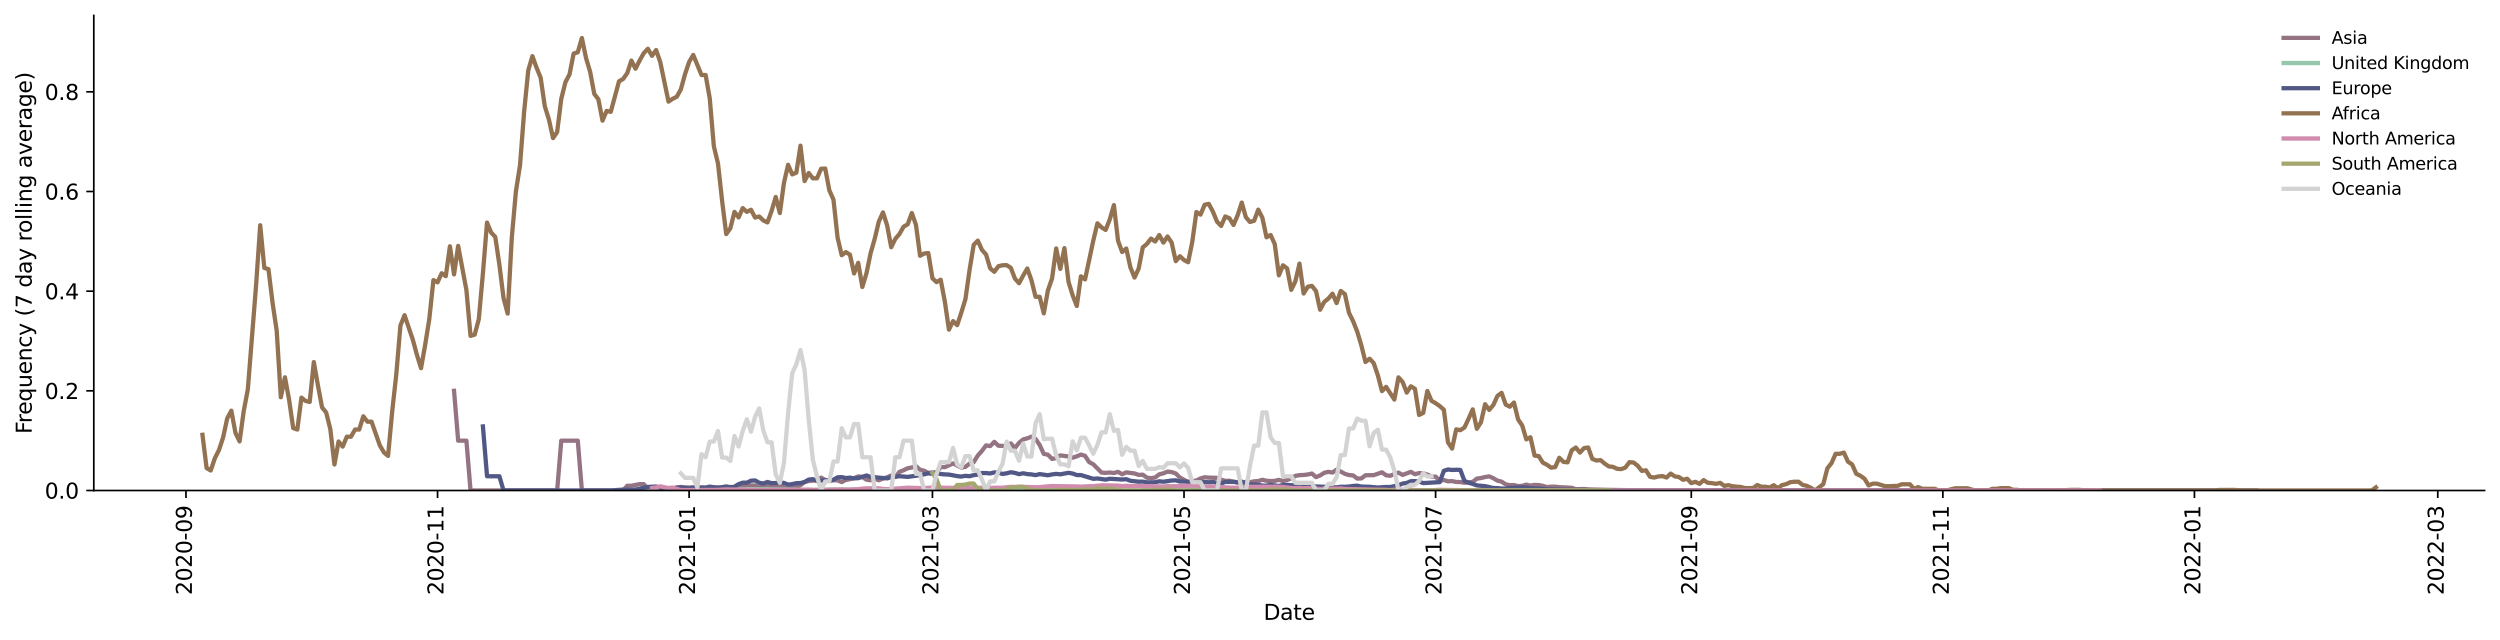 <?xml version="1.0" encoding="utf-8" standalone="no"?>
<!DOCTYPE svg PUBLIC "-//W3C//DTD SVG 1.1//EN"
  "http://www.w3.org/Graphics/SVG/1.1/DTD/svg11.dtd">
<svg xmlns:xlink="http://www.w3.org/1999/xlink" width="1166.981pt" height="298.621pt" viewBox="0 0 1166.981 298.621" xmlns="http://www.w3.org/2000/svg" version="1.1">
 <defs>
  <style type="text/css">*{stroke-linejoin: round; stroke-linecap: butt}</style>
 </defs>
 <g id="figure_1">
  <g id="patch_1">
   <path d="M 0 298.621 
L 1166.981 298.621 
L 1166.981 0 
L 0 0 
z
" style="fill: #ffffff"/>
  </g>
  <g id="axes_1">
   <g id="patch_2">
    <path d="M 43.781 228.96 
L 1159.781 228.96 
L 1159.781 7.2 
L 43.781 7.2 
z
" style="fill: #ffffff"/>
   </g>
   <g id="matplotlib.axis_1">
    <g id="xtick_1">
     <g id="line2d_1">
      <defs>
       <path id="mf95106d686" d="M 0 0 
L 0 3.5 
" style="stroke: #000000; stroke-width: 0.8"/>
      </defs>
      <g>
       <use xlink:href="#mf95106d686" x="86.808" y="228.96" style="stroke: #000000; stroke-width: 0.8"/>
      </g>
     </g>
     <g id="text_1">
      <!-- 2020-09 -->
      <g transform="translate(89.567 277.743)rotate(-90)scale(0.1 -0.1)">
       <defs>
        <path id="DejaVuSans-32" d="M 1228 531 
L 3431 531 
L 3431 0 
L 469 0 
L 469 531 
Q 828 903 1448 1529 
Q 2069 2156 2228 2338 
Q 2531 2678 2651 2914 
Q 2772 3150 2772 3378 
Q 2772 3750 2511 3984 
Q 2250 4219 1831 4219 
Q 1534 4219 1204 4116 
Q 875 4013 500 3803 
L 500 4441 
Q 881 4594 1212 4672 
Q 1544 4750 1819 4750 
Q 2544 4750 2975 4387 
Q 3406 4025 3406 3419 
Q 3406 3131 3298 2873 
Q 3191 2616 2906 2266 
Q 2828 2175 2409 1742 
Q 1991 1309 1228 531 
z
" transform="scale(0.016)"/>
        <path id="DejaVuSans-30" d="M 2034 4250 
Q 1547 4250 1301 3770 
Q 1056 3291 1056 2328 
Q 1056 1369 1301 889 
Q 1547 409 2034 409 
Q 2525 409 2770 889 
Q 3016 1369 3016 2328 
Q 3016 3291 2770 3770 
Q 2525 4250 2034 4250 
z
M 2034 4750 
Q 2819 4750 3233 4129 
Q 3647 3509 3647 2328 
Q 3647 1150 3233 529 
Q 2819 -91 2034 -91 
Q 1250 -91 836 529 
Q 422 1150 422 2328 
Q 422 3509 836 4129 
Q 1250 4750 2034 4750 
z
" transform="scale(0.016)"/>
        <path id="DejaVuSans-2d" d="M 313 2009 
L 1997 2009 
L 1997 1497 
L 313 1497 
L 313 2009 
z
" transform="scale(0.016)"/>
        <path id="DejaVuSans-39" d="M 703 97 
L 703 672 
Q 941 559 1184 500 
Q 1428 441 1663 441 
Q 2288 441 2617 861 
Q 2947 1281 2994 2138 
Q 2813 1869 2534 1725 
Q 2256 1581 1919 1581 
Q 1219 1581 811 2004 
Q 403 2428 403 3163 
Q 403 3881 828 4315 
Q 1253 4750 1959 4750 
Q 2769 4750 3195 4129 
Q 3622 3509 3622 2328 
Q 3622 1225 3098 567 
Q 2575 -91 1691 -91 
Q 1453 -91 1209 -44 
Q 966 3 703 97 
z
M 1959 2075 
Q 2384 2075 2632 2365 
Q 2881 2656 2881 3163 
Q 2881 3666 2632 3958 
Q 2384 4250 1959 4250 
Q 1534 4250 1286 3958 
Q 1038 3666 1038 3163 
Q 1038 2656 1286 2365 
Q 1534 2075 1959 2075 
z
" transform="scale(0.016)"/>
       </defs>
       <use xlink:href="#DejaVuSans-32"/>
       <use xlink:href="#DejaVuSans-30" x="63.623"/>
       <use xlink:href="#DejaVuSans-32" x="127.246"/>
       <use xlink:href="#DejaVuSans-30" x="190.869"/>
       <use xlink:href="#DejaVuSans-2d" x="254.492"/>
       <use xlink:href="#DejaVuSans-30" x="290.576"/>
       <use xlink:href="#DejaVuSans-39" x="354.199"/>
      </g>
     </g>
    </g>
    <g id="xtick_2">
     <g id="line2d_2">
      <g>
       <use xlink:href="#mf95106d686" x="204.241" y="228.96" style="stroke: #000000; stroke-width: 0.8"/>
      </g>
     </g>
     <g id="text_2">
      <!-- 2020-11 -->
      <g transform="translate(207.001 277.743)rotate(-90)scale(0.1 -0.1)">
       <defs>
        <path id="DejaVuSans-31" d="M 794 531 
L 1825 531 
L 1825 4091 
L 703 3866 
L 703 4441 
L 1819 4666 
L 2450 4666 
L 2450 531 
L 3481 531 
L 3481 0 
L 794 0 
L 794 531 
z
" transform="scale(0.016)"/>
       </defs>
       <use xlink:href="#DejaVuSans-32"/>
       <use xlink:href="#DejaVuSans-30" x="63.623"/>
       <use xlink:href="#DejaVuSans-32" x="127.246"/>
       <use xlink:href="#DejaVuSans-30" x="190.869"/>
       <use xlink:href="#DejaVuSans-2d" x="254.492"/>
       <use xlink:href="#DejaVuSans-31" x="290.576"/>
       <use xlink:href="#DejaVuSans-31" x="354.199"/>
      </g>
     </g>
    </g>
    <g id="xtick_3">
     <g id="line2d_3">
      <g>
       <use xlink:href="#mf95106d686" x="321.674" y="228.96" style="stroke: #000000; stroke-width: 0.8"/>
      </g>
     </g>
     <g id="text_3">
      <!-- 2021-01 -->
      <g transform="translate(324.434 277.743)rotate(-90)scale(0.1 -0.1)">
       <use xlink:href="#DejaVuSans-32"/>
       <use xlink:href="#DejaVuSans-30" x="63.623"/>
       <use xlink:href="#DejaVuSans-32" x="127.246"/>
       <use xlink:href="#DejaVuSans-31" x="190.869"/>
       <use xlink:href="#DejaVuSans-2d" x="254.492"/>
       <use xlink:href="#DejaVuSans-30" x="290.576"/>
       <use xlink:href="#DejaVuSans-31" x="354.199"/>
      </g>
     </g>
    </g>
    <g id="xtick_4">
     <g id="line2d_4">
      <g>
       <use xlink:href="#mf95106d686" x="435.257" y="228.96" style="stroke: #000000; stroke-width: 0.8"/>
      </g>
     </g>
     <g id="text_4">
      <!-- 2021-03 -->
      <g transform="translate(438.017 277.743)rotate(-90)scale(0.1 -0.1)">
       <defs>
        <path id="DejaVuSans-33" d="M 2597 2516 
Q 3050 2419 3304 2112 
Q 3559 1806 3559 1356 
Q 3559 666 3084 287 
Q 2609 -91 1734 -91 
Q 1441 -91 1130 -33 
Q 819 25 488 141 
L 488 750 
Q 750 597 1062 519 
Q 1375 441 1716 441 
Q 2309 441 2620 675 
Q 2931 909 2931 1356 
Q 2931 1769 2642 2001 
Q 2353 2234 1838 2234 
L 1294 2234 
L 1294 2753 
L 1863 2753 
Q 2328 2753 2575 2939 
Q 2822 3125 2822 3475 
Q 2822 3834 2567 4026 
Q 2313 4219 1838 4219 
Q 1578 4219 1281 4162 
Q 984 4106 628 3988 
L 628 4550 
Q 988 4650 1302 4700 
Q 1616 4750 1894 4750 
Q 2613 4750 3031 4423 
Q 3450 4097 3450 3541 
Q 3450 3153 3228 2886 
Q 3006 2619 2597 2516 
z
" transform="scale(0.016)"/>
       </defs>
       <use xlink:href="#DejaVuSans-32"/>
       <use xlink:href="#DejaVuSans-30" x="63.623"/>
       <use xlink:href="#DejaVuSans-32" x="127.246"/>
       <use xlink:href="#DejaVuSans-31" x="190.869"/>
       <use xlink:href="#DejaVuSans-2d" x="254.492"/>
       <use xlink:href="#DejaVuSans-30" x="290.576"/>
       <use xlink:href="#DejaVuSans-33" x="354.199"/>
      </g>
     </g>
    </g>
    <g id="xtick_5">
     <g id="line2d_5">
      <g>
       <use xlink:href="#mf95106d686" x="552.69" y="228.96" style="stroke: #000000; stroke-width: 0.8"/>
      </g>
     </g>
     <g id="text_5">
      <!-- 2021-05 -->
      <g transform="translate(555.45 277.743)rotate(-90)scale(0.1 -0.1)">
       <defs>
        <path id="DejaVuSans-35" d="M 691 4666 
L 3169 4666 
L 3169 4134 
L 1269 4134 
L 1269 2991 
Q 1406 3038 1543 3061 
Q 1681 3084 1819 3084 
Q 2600 3084 3056 2656 
Q 3513 2228 3513 1497 
Q 3513 744 3044 326 
Q 2575 -91 1722 -91 
Q 1428 -91 1123 -41 
Q 819 9 494 109 
L 494 744 
Q 775 591 1075 516 
Q 1375 441 1709 441 
Q 2250 441 2565 725 
Q 2881 1009 2881 1497 
Q 2881 1984 2565 2268 
Q 2250 2553 1709 2553 
Q 1456 2553 1204 2497 
Q 953 2441 691 2322 
L 691 4666 
z
" transform="scale(0.016)"/>
       </defs>
       <use xlink:href="#DejaVuSans-32"/>
       <use xlink:href="#DejaVuSans-30" x="63.623"/>
       <use xlink:href="#DejaVuSans-32" x="127.246"/>
       <use xlink:href="#DejaVuSans-31" x="190.869"/>
       <use xlink:href="#DejaVuSans-2d" x="254.492"/>
       <use xlink:href="#DejaVuSans-30" x="290.576"/>
       <use xlink:href="#DejaVuSans-35" x="354.199"/>
      </g>
     </g>
    </g>
    <g id="xtick_6">
     <g id="line2d_6">
      <g>
       <use xlink:href="#mf95106d686" x="670.123" y="228.96" style="stroke: #000000; stroke-width: 0.8"/>
      </g>
     </g>
     <g id="text_6">
      <!-- 2021-07 -->
      <g transform="translate(672.883 277.743)rotate(-90)scale(0.1 -0.1)">
       <defs>
        <path id="DejaVuSans-37" d="M 525 4666 
L 3525 4666 
L 3525 4397 
L 1831 0 
L 1172 0 
L 2766 4134 
L 525 4134 
L 525 4666 
z
" transform="scale(0.016)"/>
       </defs>
       <use xlink:href="#DejaVuSans-32"/>
       <use xlink:href="#DejaVuSans-30" x="63.623"/>
       <use xlink:href="#DejaVuSans-32" x="127.246"/>
       <use xlink:href="#DejaVuSans-31" x="190.869"/>
       <use xlink:href="#DejaVuSans-2d" x="254.492"/>
       <use xlink:href="#DejaVuSans-30" x="290.576"/>
       <use xlink:href="#DejaVuSans-37" x="354.199"/>
      </g>
     </g>
    </g>
    <g id="xtick_7">
     <g id="line2d_7">
      <g>
       <use xlink:href="#mf95106d686" x="789.482" y="228.96" style="stroke: #000000; stroke-width: 0.8"/>
      </g>
     </g>
     <g id="text_7">
      <!-- 2021-09 -->
      <g transform="translate(792.241 277.743)rotate(-90)scale(0.1 -0.1)">
       <use xlink:href="#DejaVuSans-32"/>
       <use xlink:href="#DejaVuSans-30" x="63.623"/>
       <use xlink:href="#DejaVuSans-32" x="127.246"/>
       <use xlink:href="#DejaVuSans-31" x="190.869"/>
       <use xlink:href="#DejaVuSans-2d" x="254.492"/>
       <use xlink:href="#DejaVuSans-30" x="290.576"/>
       <use xlink:href="#DejaVuSans-39" x="354.199"/>
      </g>
     </g>
    </g>
    <g id="xtick_8">
     <g id="line2d_8">
      <g>
       <use xlink:href="#mf95106d686" x="906.915" y="228.96" style="stroke: #000000; stroke-width: 0.8"/>
      </g>
     </g>
     <g id="text_8">
      <!-- 2021-11 -->
      <g transform="translate(909.674 277.743)rotate(-90)scale(0.1 -0.1)">
       <use xlink:href="#DejaVuSans-32"/>
       <use xlink:href="#DejaVuSans-30" x="63.623"/>
       <use xlink:href="#DejaVuSans-32" x="127.246"/>
       <use xlink:href="#DejaVuSans-31" x="190.869"/>
       <use xlink:href="#DejaVuSans-2d" x="254.492"/>
       <use xlink:href="#DejaVuSans-31" x="290.576"/>
       <use xlink:href="#DejaVuSans-31" x="354.199"/>
      </g>
     </g>
    </g>
    <g id="xtick_9">
     <g id="line2d_9">
      <g>
       <use xlink:href="#mf95106d686" x="1024.348" y="228.96" style="stroke: #000000; stroke-width: 0.8"/>
      </g>
     </g>
     <g id="text_9">
      <!-- 2022-01 -->
      <g transform="translate(1027.107 277.743)rotate(-90)scale(0.1 -0.1)">
       <use xlink:href="#DejaVuSans-32"/>
       <use xlink:href="#DejaVuSans-30" x="63.623"/>
       <use xlink:href="#DejaVuSans-32" x="127.246"/>
       <use xlink:href="#DejaVuSans-32" x="190.869"/>
       <use xlink:href="#DejaVuSans-2d" x="254.492"/>
       <use xlink:href="#DejaVuSans-30" x="290.576"/>
       <use xlink:href="#DejaVuSans-31" x="354.199"/>
      </g>
     </g>
    </g>
    <g id="xtick_10">
     <g id="line2d_10">
      <g>
       <use xlink:href="#mf95106d686" x="1137.931" y="228.96" style="stroke: #000000; stroke-width: 0.8"/>
      </g>
     </g>
     <g id="text_10">
      <!-- 2022-03 -->
      <g transform="translate(1140.69 277.743)rotate(-90)scale(0.1 -0.1)">
       <use xlink:href="#DejaVuSans-32"/>
       <use xlink:href="#DejaVuSans-30" x="63.623"/>
       <use xlink:href="#DejaVuSans-32" x="127.246"/>
       <use xlink:href="#DejaVuSans-32" x="190.869"/>
       <use xlink:href="#DejaVuSans-2d" x="254.492"/>
       <use xlink:href="#DejaVuSans-30" x="290.576"/>
       <use xlink:href="#DejaVuSans-33" x="354.199"/>
      </g>
     </g>
    </g>
    <g id="text_11">
     <!-- Date -->
     <g transform="translate(589.83 289.341)scale(0.1 -0.1)">
      <defs>
       <path id="DejaVuSans-44" d="M 1259 4147 
L 1259 519 
L 2022 519 
Q 2988 519 3436 956 
Q 3884 1394 3884 2338 
Q 3884 3275 3436 3711 
Q 2988 4147 2022 4147 
L 1259 4147 
z
M 628 4666 
L 1925 4666 
Q 3281 4666 3915 4102 
Q 4550 3538 4550 2338 
Q 4550 1131 3912 565 
Q 3275 0 1925 0 
L 628 0 
L 628 4666 
z
" transform="scale(0.016)"/>
       <path id="DejaVuSans-61" d="M 2194 1759 
Q 1497 1759 1228 1600 
Q 959 1441 959 1056 
Q 959 750 1161 570 
Q 1363 391 1709 391 
Q 2188 391 2477 730 
Q 2766 1069 2766 1631 
L 2766 1759 
L 2194 1759 
z
M 3341 1997 
L 3341 0 
L 2766 0 
L 2766 531 
Q 2569 213 2275 61 
Q 1981 -91 1556 -91 
Q 1019 -91 701 211 
Q 384 513 384 1019 
Q 384 1609 779 1909 
Q 1175 2209 1959 2209 
L 2766 2209 
L 2766 2266 
Q 2766 2663 2505 2880 
Q 2244 3097 1772 3097 
Q 1472 3097 1187 3025 
Q 903 2953 641 2809 
L 641 3341 
Q 956 3463 1253 3523 
Q 1550 3584 1831 3584 
Q 2591 3584 2966 3190 
Q 3341 2797 3341 1997 
z
" transform="scale(0.016)"/>
       <path id="DejaVuSans-74" d="M 1172 4494 
L 1172 3500 
L 2356 3500 
L 2356 3053 
L 1172 3053 
L 1172 1153 
Q 1172 725 1289 603 
Q 1406 481 1766 481 
L 2356 481 
L 2356 0 
L 1766 0 
Q 1100 0 847 248 
Q 594 497 594 1153 
L 594 3053 
L 172 3053 
L 172 3500 
L 594 3500 
L 594 4494 
L 1172 4494 
z
" transform="scale(0.016)"/>
       <path id="DejaVuSans-65" d="M 3597 1894 
L 3597 1613 
L 953 1613 
Q 991 1019 1311 708 
Q 1631 397 2203 397 
Q 2534 397 2845 478 
Q 3156 559 3463 722 
L 3463 178 
Q 3153 47 2828 -22 
Q 2503 -91 2169 -91 
Q 1331 -91 842 396 
Q 353 884 353 1716 
Q 353 2575 817 3079 
Q 1281 3584 2069 3584 
Q 2775 3584 3186 3129 
Q 3597 2675 3597 1894 
z
M 3022 2063 
Q 3016 2534 2758 2815 
Q 2500 3097 2075 3097 
Q 1594 3097 1305 2825 
Q 1016 2553 972 2059 
L 3022 2063 
z
" transform="scale(0.016)"/>
      </defs>
      <use xlink:href="#DejaVuSans-44"/>
      <use xlink:href="#DejaVuSans-61" x="77.002"/>
      <use xlink:href="#DejaVuSans-74" x="138.281"/>
      <use xlink:href="#DejaVuSans-65" x="177.49"/>
     </g>
    </g>
   </g>
   <g id="matplotlib.axis_2">
    <g id="ytick_1">
     <g id="line2d_11">
      <defs>
       <path id="mb9d84f3110" d="M 0 0 
L -3.5 0 
" style="stroke: #000000; stroke-width: 0.8"/>
      </defs>
      <g>
       <use xlink:href="#mb9d84f3110" x="43.781" y="228.96" style="stroke: #000000; stroke-width: 0.8"/>
      </g>
     </g>
     <g id="text_12">
      <!-- 0.0 -->
      <g transform="translate(20.878 232.759)scale(0.1 -0.1)">
       <defs>
        <path id="DejaVuSans-2e" d="M 684 794 
L 1344 794 
L 1344 0 
L 684 0 
L 684 794 
z
" transform="scale(0.016)"/>
       </defs>
       <use xlink:href="#DejaVuSans-30"/>
       <use xlink:href="#DejaVuSans-2e" x="63.623"/>
       <use xlink:href="#DejaVuSans-30" x="95.41"/>
      </g>
     </g>
    </g>
    <g id="ytick_2">
     <g id="line2d_12">
      <g>
       <use xlink:href="#mb9d84f3110" x="43.781" y="182.437" style="stroke: #000000; stroke-width: 0.8"/>
      </g>
     </g>
     <g id="text_13">
      <!-- 0.2 -->
      <g transform="translate(20.878 186.236)scale(0.1 -0.1)">
       <use xlink:href="#DejaVuSans-30"/>
       <use xlink:href="#DejaVuSans-2e" x="63.623"/>
       <use xlink:href="#DejaVuSans-32" x="95.41"/>
      </g>
     </g>
    </g>
    <g id="ytick_3">
     <g id="line2d_13">
      <g>
       <use xlink:href="#mb9d84f3110" x="43.781" y="135.913" style="stroke: #000000; stroke-width: 0.8"/>
      </g>
     </g>
     <g id="text_14">
      <!-- 0.4 -->
      <g transform="translate(20.878 139.712)scale(0.1 -0.1)">
       <defs>
        <path id="DejaVuSans-34" d="M 2419 4116 
L 825 1625 
L 2419 1625 
L 2419 4116 
z
M 2253 4666 
L 3047 4666 
L 3047 1625 
L 3713 1625 
L 3713 1100 
L 3047 1100 
L 3047 0 
L 2419 0 
L 2419 1100 
L 313 1100 
L 313 1709 
L 2253 4666 
z
" transform="scale(0.016)"/>
       </defs>
       <use xlink:href="#DejaVuSans-30"/>
       <use xlink:href="#DejaVuSans-2e" x="63.623"/>
       <use xlink:href="#DejaVuSans-34" x="95.41"/>
      </g>
     </g>
    </g>
    <g id="ytick_4">
     <g id="line2d_14">
      <g>
       <use xlink:href="#mb9d84f3110" x="43.781" y="89.39" style="stroke: #000000; stroke-width: 0.8"/>
      </g>
     </g>
     <g id="text_15">
      <!-- 0.6 -->
      <g transform="translate(20.878 93.189)scale(0.1 -0.1)">
       <defs>
        <path id="DejaVuSans-36" d="M 2113 2584 
Q 1688 2584 1439 2293 
Q 1191 2003 1191 1497 
Q 1191 994 1439 701 
Q 1688 409 2113 409 
Q 2538 409 2786 701 
Q 3034 994 3034 1497 
Q 3034 2003 2786 2293 
Q 2538 2584 2113 2584 
z
M 3366 4563 
L 3366 3988 
Q 3128 4100 2886 4159 
Q 2644 4219 2406 4219 
Q 1781 4219 1451 3797 
Q 1122 3375 1075 2522 
Q 1259 2794 1537 2939 
Q 1816 3084 2150 3084 
Q 2853 3084 3261 2657 
Q 3669 2231 3669 1497 
Q 3669 778 3244 343 
Q 2819 -91 2113 -91 
Q 1303 -91 875 529 
Q 447 1150 447 2328 
Q 447 3434 972 4092 
Q 1497 4750 2381 4750 
Q 2619 4750 2861 4703 
Q 3103 4656 3366 4563 
z
" transform="scale(0.016)"/>
       </defs>
       <use xlink:href="#DejaVuSans-30"/>
       <use xlink:href="#DejaVuSans-2e" x="63.623"/>
       <use xlink:href="#DejaVuSans-36" x="95.41"/>
      </g>
     </g>
    </g>
    <g id="ytick_5">
     <g id="line2d_15">
      <g>
       <use xlink:href="#mb9d84f3110" x="43.781" y="42.866" style="stroke: #000000; stroke-width: 0.8"/>
      </g>
     </g>
     <g id="text_16">
      <!-- 0.8 -->
      <g transform="translate(20.878 46.666)scale(0.1 -0.1)">
       <defs>
        <path id="DejaVuSans-38" d="M 2034 2216 
Q 1584 2216 1326 1975 
Q 1069 1734 1069 1313 
Q 1069 891 1326 650 
Q 1584 409 2034 409 
Q 2484 409 2743 651 
Q 3003 894 3003 1313 
Q 3003 1734 2745 1975 
Q 2488 2216 2034 2216 
z
M 1403 2484 
Q 997 2584 770 2862 
Q 544 3141 544 3541 
Q 544 4100 942 4425 
Q 1341 4750 2034 4750 
Q 2731 4750 3128 4425 
Q 3525 4100 3525 3541 
Q 3525 3141 3298 2862 
Q 3072 2584 2669 2484 
Q 3125 2378 3379 2068 
Q 3634 1759 3634 1313 
Q 3634 634 3220 271 
Q 2806 -91 2034 -91 
Q 1263 -91 848 271 
Q 434 634 434 1313 
Q 434 1759 690 2068 
Q 947 2378 1403 2484 
z
M 1172 3481 
Q 1172 3119 1398 2916 
Q 1625 2713 2034 2713 
Q 2441 2713 2670 2916 
Q 2900 3119 2900 3481 
Q 2900 3844 2670 4047 
Q 2441 4250 2034 4250 
Q 1625 4250 1398 4047 
Q 1172 3844 1172 3481 
z
" transform="scale(0.016)"/>
       </defs>
       <use xlink:href="#DejaVuSans-30"/>
       <use xlink:href="#DejaVuSans-2e" x="63.623"/>
       <use xlink:href="#DejaVuSans-38" x="95.41"/>
      </g>
     </g>
    </g>
    <g id="text_17">
     <!-- Frequency (7 day rolling average) -->
     <g transform="translate(14.798 202.529)rotate(-90)scale(0.1 -0.1)">
      <defs>
       <path id="DejaVuSans-46" d="M 628 4666 
L 3309 4666 
L 3309 4134 
L 1259 4134 
L 1259 2759 
L 3109 2759 
L 3109 2228 
L 1259 2228 
L 1259 0 
L 628 0 
L 628 4666 
z
" transform="scale(0.016)"/>
       <path id="DejaVuSans-72" d="M 2631 2963 
Q 2534 3019 2420 3045 
Q 2306 3072 2169 3072 
Q 1681 3072 1420 2755 
Q 1159 2438 1159 1844 
L 1159 0 
L 581 0 
L 581 3500 
L 1159 3500 
L 1159 2956 
Q 1341 3275 1631 3429 
Q 1922 3584 2338 3584 
Q 2397 3584 2469 3576 
Q 2541 3569 2628 3553 
L 2631 2963 
z
" transform="scale(0.016)"/>
       <path id="DejaVuSans-71" d="M 947 1747 
Q 947 1113 1208 752 
Q 1469 391 1925 391 
Q 2381 391 2643 752 
Q 2906 1113 2906 1747 
Q 2906 2381 2643 2742 
Q 2381 3103 1925 3103 
Q 1469 3103 1208 2742 
Q 947 2381 947 1747 
z
M 2906 525 
Q 2725 213 2448 61 
Q 2172 -91 1784 -91 
Q 1150 -91 751 415 
Q 353 922 353 1747 
Q 353 2572 751 3078 
Q 1150 3584 1784 3584 
Q 2172 3584 2448 3432 
Q 2725 3281 2906 2969 
L 2906 3500 
L 3481 3500 
L 3481 -1331 
L 2906 -1331 
L 2906 525 
z
" transform="scale(0.016)"/>
       <path id="DejaVuSans-75" d="M 544 1381 
L 544 3500 
L 1119 3500 
L 1119 1403 
Q 1119 906 1312 657 
Q 1506 409 1894 409 
Q 2359 409 2629 706 
Q 2900 1003 2900 1516 
L 2900 3500 
L 3475 3500 
L 3475 0 
L 2900 0 
L 2900 538 
Q 2691 219 2414 64 
Q 2138 -91 1772 -91 
Q 1169 -91 856 284 
Q 544 659 544 1381 
z
M 1991 3584 
L 1991 3584 
z
" transform="scale(0.016)"/>
       <path id="DejaVuSans-6e" d="M 3513 2113 
L 3513 0 
L 2938 0 
L 2938 2094 
Q 2938 2591 2744 2837 
Q 2550 3084 2163 3084 
Q 1697 3084 1428 2787 
Q 1159 2491 1159 1978 
L 1159 0 
L 581 0 
L 581 3500 
L 1159 3500 
L 1159 2956 
Q 1366 3272 1645 3428 
Q 1925 3584 2291 3584 
Q 2894 3584 3203 3211 
Q 3513 2838 3513 2113 
z
" transform="scale(0.016)"/>
       <path id="DejaVuSans-63" d="M 3122 3366 
L 3122 2828 
Q 2878 2963 2633 3030 
Q 2388 3097 2138 3097 
Q 1578 3097 1268 2742 
Q 959 2388 959 1747 
Q 959 1106 1268 751 
Q 1578 397 2138 397 
Q 2388 397 2633 464 
Q 2878 531 3122 666 
L 3122 134 
Q 2881 22 2623 -34 
Q 2366 -91 2075 -91 
Q 1284 -91 818 406 
Q 353 903 353 1747 
Q 353 2603 823 3093 
Q 1294 3584 2113 3584 
Q 2378 3584 2631 3529 
Q 2884 3475 3122 3366 
z
" transform="scale(0.016)"/>
       <path id="DejaVuSans-79" d="M 2059 -325 
Q 1816 -950 1584 -1140 
Q 1353 -1331 966 -1331 
L 506 -1331 
L 506 -850 
L 844 -850 
Q 1081 -850 1212 -737 
Q 1344 -625 1503 -206 
L 1606 56 
L 191 3500 
L 800 3500 
L 1894 763 
L 2988 3500 
L 3597 3500 
L 2059 -325 
z
" transform="scale(0.016)"/>
       <path id="DejaVuSans-20" transform="scale(0.016)"/>
       <path id="DejaVuSans-28" d="M 1984 4856 
Q 1566 4138 1362 3434 
Q 1159 2731 1159 2009 
Q 1159 1288 1364 580 
Q 1569 -128 1984 -844 
L 1484 -844 
Q 1016 -109 783 600 
Q 550 1309 550 2009 
Q 550 2706 781 3412 
Q 1013 4119 1484 4856 
L 1984 4856 
z
" transform="scale(0.016)"/>
       <path id="DejaVuSans-64" d="M 2906 2969 
L 2906 4863 
L 3481 4863 
L 3481 0 
L 2906 0 
L 2906 525 
Q 2725 213 2448 61 
Q 2172 -91 1784 -91 
Q 1150 -91 751 415 
Q 353 922 353 1747 
Q 353 2572 751 3078 
Q 1150 3584 1784 3584 
Q 2172 3584 2448 3432 
Q 2725 3281 2906 2969 
z
M 947 1747 
Q 947 1113 1208 752 
Q 1469 391 1925 391 
Q 2381 391 2643 752 
Q 2906 1113 2906 1747 
Q 2906 2381 2643 2742 
Q 2381 3103 1925 3103 
Q 1469 3103 1208 2742 
Q 947 2381 947 1747 
z
" transform="scale(0.016)"/>
       <path id="DejaVuSans-6f" d="M 1959 3097 
Q 1497 3097 1228 2736 
Q 959 2375 959 1747 
Q 959 1119 1226 758 
Q 1494 397 1959 397 
Q 2419 397 2687 759 
Q 2956 1122 2956 1747 
Q 2956 2369 2687 2733 
Q 2419 3097 1959 3097 
z
M 1959 3584 
Q 2709 3584 3137 3096 
Q 3566 2609 3566 1747 
Q 3566 888 3137 398 
Q 2709 -91 1959 -91 
Q 1206 -91 779 398 
Q 353 888 353 1747 
Q 353 2609 779 3096 
Q 1206 3584 1959 3584 
z
" transform="scale(0.016)"/>
       <path id="DejaVuSans-6c" d="M 603 4863 
L 1178 4863 
L 1178 0 
L 603 0 
L 603 4863 
z
" transform="scale(0.016)"/>
       <path id="DejaVuSans-69" d="M 603 3500 
L 1178 3500 
L 1178 0 
L 603 0 
L 603 3500 
z
M 603 4863 
L 1178 4863 
L 1178 4134 
L 603 4134 
L 603 4863 
z
" transform="scale(0.016)"/>
       <path id="DejaVuSans-67" d="M 2906 1791 
Q 2906 2416 2648 2759 
Q 2391 3103 1925 3103 
Q 1463 3103 1205 2759 
Q 947 2416 947 1791 
Q 947 1169 1205 825 
Q 1463 481 1925 481 
Q 2391 481 2648 825 
Q 2906 1169 2906 1791 
z
M 3481 434 
Q 3481 -459 3084 -895 
Q 2688 -1331 1869 -1331 
Q 1566 -1331 1297 -1286 
Q 1028 -1241 775 -1147 
L 775 -588 
Q 1028 -725 1275 -790 
Q 1522 -856 1778 -856 
Q 2344 -856 2625 -561 
Q 2906 -266 2906 331 
L 2906 616 
Q 2728 306 2450 153 
Q 2172 0 1784 0 
Q 1141 0 747 490 
Q 353 981 353 1791 
Q 353 2603 747 3093 
Q 1141 3584 1784 3584 
Q 2172 3584 2450 3431 
Q 2728 3278 2906 2969 
L 2906 3500 
L 3481 3500 
L 3481 434 
z
" transform="scale(0.016)"/>
       <path id="DejaVuSans-76" d="M 191 3500 
L 800 3500 
L 1894 563 
L 2988 3500 
L 3597 3500 
L 2284 0 
L 1503 0 
L 191 3500 
z
" transform="scale(0.016)"/>
       <path id="DejaVuSans-29" d="M 513 4856 
L 1013 4856 
Q 1481 4119 1714 3412 
Q 1947 2706 1947 2009 
Q 1947 1309 1714 600 
Q 1481 -109 1013 -844 
L 513 -844 
Q 928 -128 1133 580 
Q 1338 1288 1338 2009 
Q 1338 2731 1133 3434 
Q 928 4138 513 4856 
z
" transform="scale(0.016)"/>
      </defs>
      <use xlink:href="#DejaVuSans-46"/>
      <use xlink:href="#DejaVuSans-72" x="50.27"/>
      <use xlink:href="#DejaVuSans-65" x="89.133"/>
      <use xlink:href="#DejaVuSans-71" x="150.656"/>
      <use xlink:href="#DejaVuSans-75" x="214.133"/>
      <use xlink:href="#DejaVuSans-65" x="277.512"/>
      <use xlink:href="#DejaVuSans-6e" x="339.035"/>
      <use xlink:href="#DejaVuSans-63" x="402.414"/>
      <use xlink:href="#DejaVuSans-79" x="457.395"/>
      <use xlink:href="#DejaVuSans-20" x="516.574"/>
      <use xlink:href="#DejaVuSans-28" x="548.361"/>
      <use xlink:href="#DejaVuSans-37" x="587.375"/>
      <use xlink:href="#DejaVuSans-20" x="650.998"/>
      <use xlink:href="#DejaVuSans-64" x="682.785"/>
      <use xlink:href="#DejaVuSans-61" x="746.262"/>
      <use xlink:href="#DejaVuSans-79" x="807.541"/>
      <use xlink:href="#DejaVuSans-20" x="866.721"/>
      <use xlink:href="#DejaVuSans-72" x="898.508"/>
      <use xlink:href="#DejaVuSans-6f" x="937.371"/>
      <use xlink:href="#DejaVuSans-6c" x="998.553"/>
      <use xlink:href="#DejaVuSans-6c" x="1026.336"/>
      <use xlink:href="#DejaVuSans-69" x="1054.119"/>
      <use xlink:href="#DejaVuSans-6e" x="1081.902"/>
      <use xlink:href="#DejaVuSans-67" x="1145.281"/>
      <use xlink:href="#DejaVuSans-20" x="1208.758"/>
      <use xlink:href="#DejaVuSans-61" x="1240.545"/>
      <use xlink:href="#DejaVuSans-76" x="1301.824"/>
      <use xlink:href="#DejaVuSans-65" x="1361.004"/>
      <use xlink:href="#DejaVuSans-72" x="1422.527"/>
      <use xlink:href="#DejaVuSans-61" x="1463.641"/>
      <use xlink:href="#DejaVuSans-67" x="1524.92"/>
      <use xlink:href="#DejaVuSans-65" x="1588.396"/>
      <use xlink:href="#DejaVuSans-29" x="1649.92"/>
     </g>
    </g>
   </g>
   <g id="line2d_16">
    <path d="M 211.942 182.437 
L 213.867 205.698 
L 217.717 205.698 
L 219.642 228.96 
L 260.07 228.96 
L 261.995 205.698 
L 269.696 205.698 
L 271.621 228.96 
L 290.872 228.96 
L 292.797 226.745 
L 294.722 226.745 
L 298.573 225.986 
L 300.498 225.986 
L 302.423 228.201 
L 304.348 228.201 
L 308.198 228.96 
L 312.049 228.05 
L 313.974 227.942 
L 315.899 227.541 
L 317.824 227.306 
L 319.749 227.503 
L 321.674 227.579 
L 323.599 227.464 
L 325.525 227.574 
L 327.45 227.545 
L 331.3 228.099 
L 333.225 227.654 
L 335.15 227.496 
L 339.001 227.72 
L 340.926 227.248 
L 342.851 227.785 
L 344.776 227.064 
L 346.701 227.187 
L 348.626 226.47 
L 350.551 226.62 
L 352.476 226.6 
L 354.402 227.615 
L 356.327 226.71 
L 358.252 226.671 
L 360.177 226.911 
L 364.027 226.862 
L 365.952 227.538 
L 367.878 228.053 
L 371.728 227.365 
L 373.653 226.514 
L 375.578 225 
L 377.503 224.54 
L 379.428 224.364 
L 381.353 224 
L 383.279 222.954 
L 385.204 224.054 
L 387.129 224.389 
L 389.054 224.19 
L 390.979 224.211 
L 392.904 225.041 
L 394.829 224.015 
L 396.755 223.698 
L 398.68 223.205 
L 400.605 222.376 
L 402.53 222.654 
L 404.455 223.935 
L 406.38 224.174 
L 408.305 223.487 
L 410.23 224.183 
L 412.156 223.378 
L 414.081 222.819 
L 416.006 221.961 
L 417.931 222.672 
L 419.856 220.268 
L 421.781 219.506 
L 423.706 218.585 
L 425.632 218.215 
L 427.557 217.597 
L 429.482 219.295 
L 431.407 219.735 
L 433.332 220.761 
L 435.257 220.524 
L 437.182 220.472 
L 439.107 217.985 
L 441.033 218.078 
L 444.883 216.325 
L 448.733 218.273 
L 450.658 217.915 
L 452.583 216.395 
L 454.509 215.739 
L 456.434 212.639 
L 458.359 210.469 
L 460.284 207.913 
L 462.209 208.237 
L 464.134 206.253 
L 466.059 208.057 
L 467.984 208.148 
L 469.91 208.434 
L 471.835 206.984 
L 473.76 209.122 
L 475.685 206.689 
L 477.61 205.128 
L 479.535 204.599 
L 481.46 203.85 
L 483.386 204.893 
L 485.311 207.723 
L 487.236 211.882 
L 489.161 212.243 
L 491.086 214.21 
L 493.011 213.844 
L 494.936 212.57 
L 498.787 213.094 
L 500.712 213.639 
L 502.637 213.011 
L 504.562 212.187 
L 506.487 212.779 
L 508.412 215.701 
L 510.337 216.72 
L 514.188 220.588 
L 516.113 220.729 
L 518.038 220.576 
L 519.963 220.792 
L 521.888 220.273 
L 523.813 221.367 
L 525.738 220.495 
L 529.589 221.009 
L 531.514 221.681 
L 533.439 221.582 
L 535.364 222.969 
L 537.289 223.221 
L 539.214 222.896 
L 541.14 221.41 
L 543.065 220.926 
L 544.99 220.15 
L 546.915 220.368 
L 548.84 220.998 
L 550.765 222.906 
L 552.69 224.009 
L 554.615 224.86 
L 558.466 224.307 
L 560.391 223.315 
L 562.316 222.784 
L 564.241 222.945 
L 568.091 223.069 
L 570.017 223.894 
L 571.942 224.464 
L 573.867 224.406 
L 577.717 225.274 
L 579.642 225.579 
L 581.567 224.93 
L 583.492 225.103 
L 585.418 224.681 
L 587.343 224.561 
L 589.268 223.96 
L 591.193 224.423 
L 593.118 224.561 
L 595.043 224.468 
L 596.968 223.992 
L 598.894 224.55 
L 600.819 224.033 
L 602.744 223.334 
L 604.669 222.13 
L 606.594 221.789 
L 608.519 221.709 
L 610.444 221.491 
L 612.369 221.052 
L 614.295 222.706 
L 616.22 221.924 
L 618.145 220.708 
L 620.07 220.246 
L 621.995 220.585 
L 623.92 219.236 
L 625.845 220.128 
L 627.771 221.177 
L 629.696 221.762 
L 631.621 221.911 
L 633.546 223.391 
L 635.471 223.32 
L 637.396 221.845 
L 641.246 221.793 
L 645.097 220.482 
L 647.022 221.857 
L 648.947 222.106 
L 650.872 221.253 
L 652.797 220.63 
L 654.722 221.691 
L 658.573 220.255 
L 660.498 221.354 
L 662.423 220.822 
L 664.348 220.954 
L 666.273 221.51 
L 668.198 222.464 
L 670.123 222.48 
L 672.049 224.436 
L 673.974 224.063 
L 675.899 224.669 
L 677.824 224.576 
L 679.749 224.999 
L 681.674 225.019 
L 683.599 225.353 
L 687.45 224.947 
L 689.375 223.421 
L 691.3 223.149 
L 693.225 222.673 
L 695.15 222.361 
L 697.075 223.222 
L 699.001 224.358 
L 700.926 224.829 
L 702.851 226.082 
L 704.776 226.474 
L 706.701 226.412 
L 708.626 226.923 
L 710.551 226.769 
L 712.476 226.219 
L 714.402 226.682 
L 716.327 226.338 
L 718.252 226.44 
L 720.177 226.78 
L 722.102 227.375 
L 724.027 227.165 
L 725.952 227.165 
L 727.878 227.401 
L 733.653 227.701 
L 735.578 228.352 
L 739.428 228.247 
L 741.353 228.452 
L 750.979 228.667 
L 756.755 228.759 
L 766.38 228.845 
L 789.482 228.96 
L 804.883 228.836 
L 806.808 228.889 
L 808.733 228.817 
L 812.583 228.869 
L 818.359 228.924 
L 914.615 228.899 
L 914.615 228.899 
" clip-path="url(#p0488469d3d)" style="fill: none; stroke: #947383; stroke-width: 2; stroke-linecap: square"/>
   </g>
   <g id="line2d_17">
    <path d="M 287.022 228.771 
L 296.648 228.671 
L 300.498 228.777 
L 315.899 228.193 
L 319.749 228.365 
L 321.674 228.041 
L 323.599 228.286 
L 325.525 228.342 
L 329.375 228.167 
L 331.3 228.524 
L 337.075 228.567 
L 339.001 228.684 
L 344.776 228.478 
L 350.551 228.365 
L 364.027 228.501 
L 371.728 228.649 
L 383.279 228.757 
L 387.129 228.57 
L 389.054 228.48 
L 390.979 228.573 
L 392.904 228.459 
L 394.829 228.564 
L 402.53 228.494 
L 408.305 228.666 
L 412.156 228.685 
L 423.706 228.666 
L 427.557 228.548 
L 437.182 228.56 
L 441.033 228.295 
L 446.808 228.297 
L 448.733 228.575 
L 452.583 228.672 
L 456.434 228.489 
L 462.209 228.074 
L 464.134 228.173 
L 475.685 227.98 
L 477.61 228.081 
L 479.535 227.946 
L 485.311 228.06 
L 487.236 227.928 
L 489.161 228.052 
L 493.011 228.014 
L 494.936 227.902 
L 496.861 227.911 
L 500.712 227.688 
L 504.562 227.571 
L 506.487 227.229 
L 508.412 227.052 
L 510.337 227.001 
L 512.263 226.811 
L 518.038 227.399 
L 519.963 227.383 
L 521.888 227.568 
L 523.813 226.954 
L 525.738 227.046 
L 529.589 227.02 
L 531.514 226.795 
L 533.439 227.24 
L 535.364 227.34 
L 537.289 227.325 
L 541.14 227.462 
L 543.065 227.334 
L 544.99 226.816 
L 546.915 226.996 
L 548.84 227.005 
L 550.765 227.18 
L 552.69 227.092 
L 554.615 227.298 
L 556.541 227.285 
L 564.241 227.911 
L 566.166 227.683 
L 568.091 227.615 
L 570.017 227.706 
L 573.867 227.705 
L 575.792 228.15 
L 585.418 228.703 
L 596.968 228.651 
L 598.894 228.497 
L 606.594 228.652 
L 608.519 228.87 
L 627.771 228.833 
L 633.546 228.697 
L 639.321 228.846 
L 641.246 228.96 
L 658.573 228.9 
L 681.674 228.96 
L 955.043 228.955 
L 955.043 228.955 
" clip-path="url(#p0488469d3d)" style="fill: none; stroke: #96c6ad; stroke-width: 2; stroke-linecap: square"/>
   </g>
   <g id="line2d_18">
    <path d="M 225.418 199.052 
L 227.343 222.314 
L 233.118 222.314 
L 235.043 228.96 
L 285.097 228.96 
L 290.872 228.556 
L 296.648 228.527 
L 302.423 227.312 
L 306.273 227.103 
L 308.198 227.754 
L 312.049 228.115 
L 315.899 227.724 
L 317.824 227.594 
L 321.674 227.904 
L 323.599 227.684 
L 329.375 227.589 
L 331.3 227.153 
L 335.15 227.755 
L 339.001 227.048 
L 340.926 227.511 
L 342.851 227.186 
L 344.776 225.999 
L 346.701 225.321 
L 348.626 225.317 
L 350.551 224.389 
L 352.476 224.257 
L 354.402 225.368 
L 356.327 225.707 
L 358.252 224.989 
L 360.177 225.539 
L 362.102 225.486 
L 364.027 225.195 
L 365.952 225.426 
L 367.878 226.227 
L 369.803 225.992 
L 371.728 225.542 
L 373.653 225.491 
L 375.578 224.983 
L 377.503 223.868 
L 379.428 223.659 
L 381.353 224.525 
L 385.204 224.184 
L 387.129 224.479 
L 389.054 223.897 
L 390.979 222.81 
L 392.904 222.726 
L 394.829 223.162 
L 396.755 222.967 
L 398.68 223.28 
L 400.605 223.199 
L 404.455 221.949 
L 406.38 222.605 
L 414.081 223.301 
L 416.006 222.76 
L 419.856 222.286 
L 423.706 222.613 
L 429.482 221.816 
L 433.332 220.954 
L 435.257 221.17 
L 437.182 220.883 
L 439.107 221.257 
L 441.033 221.448 
L 442.958 221.527 
L 446.808 222.242 
L 448.733 222.45 
L 450.658 222.114 
L 452.583 222.296 
L 454.509 221.784 
L 456.434 221.512 
L 458.359 220.801 
L 460.284 220.826 
L 462.209 221 
L 464.134 220.505 
L 466.059 220.613 
L 467.984 221.246 
L 469.91 220.93 
L 471.835 220.447 
L 473.76 220.739 
L 475.685 221.339 
L 477.61 220.919 
L 479.535 221.31 
L 481.46 221.448 
L 483.386 221.788 
L 485.311 221.305 
L 489.161 221.847 
L 491.086 221.461 
L 493.011 221.203 
L 494.936 221.412 
L 498.787 220.704 
L 500.712 221.05 
L 502.637 221.753 
L 504.562 221.753 
L 510.337 223.511 
L 512.263 223.351 
L 516.113 223.881 
L 518.038 223.477 
L 523.813 223.829 
L 525.738 223.685 
L 527.664 224.428 
L 531.514 224.856 
L 533.439 224.83 
L 535.364 225.171 
L 539.214 225.125 
L 541.14 224.667 
L 543.065 224.87 
L 546.915 224.304 
L 548.84 224.218 
L 550.765 224.784 
L 552.69 224.76 
L 556.541 225.276 
L 560.391 224.938 
L 564.241 225.118 
L 566.166 224.994 
L 570.017 225.689 
L 571.942 224.963 
L 575.792 224.962 
L 577.717 225.076 
L 579.642 224.803 
L 581.567 225.622 
L 583.492 226.074 
L 587.343 226.287 
L 589.268 226.689 
L 591.193 226.676 
L 593.118 226.346 
L 596.968 226.852 
L 598.894 226.383 
L 600.819 226.342 
L 602.744 226.51 
L 604.669 226.454 
L 606.594 226.219 
L 610.444 226.91 
L 623.92 227.484 
L 625.845 227.213 
L 627.771 227.233 
L 629.696 227.12 
L 631.621 226.847 
L 633.546 226.715 
L 635.471 227.111 
L 639.321 227.231 
L 643.172 227.58 
L 647.022 227.316 
L 648.947 227.345 
L 652.797 226.519 
L 654.722 225.739 
L 656.648 225.42 
L 658.573 224.62 
L 660.498 224.585 
L 662.423 224.821 
L 664.348 225.502 
L 672.049 225.056 
L 673.974 219.78 
L 675.899 219.141 
L 677.824 219.383 
L 679.749 219.281 
L 681.674 219.372 
L 683.599 224.463 
L 685.525 225.327 
L 687.45 225.881 
L 689.375 226.59 
L 693.225 226.935 
L 697.075 227.801 
L 699.001 227.832 
L 700.926 228.053 
L 702.851 228.036 
L 704.776 227.721 
L 710.551 227.505 
L 712.476 227.573 
L 714.402 227.903 
L 720.177 228.17 
L 722.102 228.42 
L 737.503 228.725 
L 741.353 228.743 
L 747.129 228.876 
L 756.755 228.874 
L 764.455 228.949 
L 1053.225 228.944 
L 1053.225 228.944 
" clip-path="url(#p0488469d3d)" style="fill: none; stroke: #525886; stroke-width: 2; stroke-linecap: square"/>
   </g>
   <g id="line2d_19">
    <path d="M 94.509 202.962 
L 96.434 218.469 
L 98.359 219.629 
L 100.284 213.943 
L 102.209 210.066 
L 104.134 204.25 
L 106.059 195.304 
L 107.984 191.711 
L 109.91 202.05 
L 111.835 206.059 
L 113.76 191.936 
L 115.685 181.726 
L 119.535 133.188 
L 121.46 105.142 
L 123.386 125.081 
L 125.311 125.628 
L 127.236 141.413 
L 129.161 154.412 
L 131.086 185.427 
L 133.011 176.123 
L 134.936 186.522 
L 136.861 199.814 
L 138.787 200.499 
L 140.712 185.611 
L 142.637 187.162 
L 144.562 187.618 
L 146.487 169.009 
L 148.412 179.955 
L 150.337 190.19 
L 152.263 192.576 
L 154.188 200.33 
L 156.113 216.825 
L 158.038 206.089 
L 159.963 208.472 
L 161.888 203.87 
L 163.813 203.87 
L 165.738 200.512 
L 167.664 200.512 
L 169.589 194.322 
L 171.514 196.848 
L 173.439 196.848 
L 177.289 207.888 
L 179.214 211.178 
L 181.14 212.806 
L 183.065 192.129 
L 184.99 174.683 
L 186.915 151.938 
L 188.84 147.138 
L 192.69 158.542 
L 194.615 165.649 
L 196.541 171.853 
L 198.466 160.967 
L 200.391 148.905 
L 202.316 130.763 
L 204.241 131.796 
L 206.166 127.562 
L 208.091 128.907 
L 210.017 114.97 
L 211.942 128.083 
L 213.867 114.791 
L 217.717 135.434 
L 219.642 156.78 
L 221.567 156.221 
L 223.492 149.043 
L 225.418 127.606 
L 227.343 103.894 
L 229.268 108.546 
L 231.193 110.614 
L 233.118 123.641 
L 235.043 139.113 
L 236.968 146.376 
L 238.894 111.018 
L 240.819 89.391 
L 242.744 77.062 
L 244.669 52.011 
L 246.594 32.793 
L 248.519 26.214 
L 250.444 31.558 
L 252.369 36.265 
L 254.295 49.558 
L 256.22 55.761 
L 258.145 64.467 
L 260.07 61.637 
L 261.995 46.13 
L 263.92 38.42 
L 265.845 34.712 
L 267.771 24.998 
L 269.696 24.406 
L 271.621 17.76 
L 273.546 27.065 
L 275.471 33.524 
L 277.396 43.821 
L 279.321 46.347 
L 281.246 56.317 
L 283.172 51.768 
L 285.097 52.209 
L 288.947 37.964 
L 290.872 36.856 
L 292.797 34.13 
L 294.722 28.282 
L 296.648 32.078 
L 298.573 28.254 
L 300.498 24.826 
L 302.423 22.768 
L 304.348 26.059 
L 306.273 23.359 
L 308.198 28.942 
L 312.049 47.443 
L 313.974 46.125 
L 315.899 45.187 
L 317.824 41.695 
L 319.749 34.673 
L 321.674 28.926 
L 323.599 25.653 
L 327.45 34.993 
L 329.375 35.032 
L 331.3 45.887 
L 333.225 68.333 
L 335.15 76.31 
L 337.075 93.779 
L 339.001 109.257 
L 340.926 106.544 
L 342.851 98.909 
L 344.776 101.5 
L 346.701 97.131 
L 348.626 98.89 
L 350.551 97.921 
L 352.476 101.562 
L 354.402 101.069 
L 356.327 102.914 
L 358.252 103.809 
L 360.177 98.448 
L 362.102 91.939 
L 364.027 99.434 
L 365.952 85.342 
L 367.878 76.908 
L 369.803 81.413 
L 371.728 80.574 
L 373.653 67.993 
L 375.578 84.512 
L 377.503 80.763 
L 379.428 83.235 
L 381.353 83.238 
L 383.279 78.784 
L 385.204 78.656 
L 387.129 88.859 
L 389.054 93.183 
L 390.979 110.969 
L 392.904 119.143 
L 394.829 117.679 
L 396.755 118.882 
L 398.68 127.647 
L 400.605 122.69 
L 402.53 133.963 
L 404.455 127.566 
L 406.38 118.262 
L 408.305 111.468 
L 410.23 103.432 
L 412.156 99.155 
L 414.081 105.122 
L 416.006 115.404 
L 417.931 111.487 
L 419.856 109.235 
L 421.781 105.817 
L 423.706 104.714 
L 425.632 99.449 
L 427.557 104.924 
L 429.482 119.395 
L 431.407 118.338 
L 433.332 118.126 
L 435.257 129.917 
L 437.182 131.694 
L 439.107 130.564 
L 441.033 140.731 
L 442.958 153.877 
L 444.883 149.88 
L 446.808 151.763 
L 448.733 145.916 
L 450.658 139.611 
L 452.583 126.018 
L 454.509 114.314 
L 456.434 112.332 
L 458.359 116.635 
L 460.284 118.827 
L 462.209 125.25 
L 464.134 126.872 
L 466.059 124.266 
L 467.984 123.823 
L 469.91 123.77 
L 471.835 125.018 
L 473.76 130.042 
L 475.685 132.207 
L 477.61 128.64 
L 479.535 125.327 
L 481.46 130.768 
L 483.386 138.522 
L 485.311 138.551 
L 487.236 146.272 
L 489.161 135.525 
L 491.086 130.026 
L 493.011 115.978 
L 494.936 125.519 
L 496.861 115.827 
L 498.787 131.604 
L 500.712 137.89 
L 502.637 142.816 
L 504.562 128.996 
L 506.487 130.432 
L 510.337 112.313 
L 512.263 104.251 
L 514.188 106.13 
L 516.113 107.332 
L 518.038 102.368 
L 519.963 95.735 
L 521.888 112.385 
L 523.813 117.634 
L 525.738 116.007 
L 527.664 124.816 
L 529.589 129.56 
L 531.514 125.356 
L 533.439 115.474 
L 535.364 113.866 
L 537.289 111.359 
L 539.214 112.734 
L 541.14 109.718 
L 543.065 113.248 
L 544.99 110.39 
L 546.915 113.232 
L 548.84 121.908 
L 550.765 119.615 
L 552.69 121.362 
L 554.615 122.411 
L 556.541 112.929 
L 558.466 98.972 
L 560.391 100.183 
L 562.316 95.582 
L 564.241 95.152 
L 566.166 98.776 
L 568.091 103.463 
L 570.017 105.475 
L 571.942 101.04 
L 573.867 101.871 
L 575.792 105.012 
L 577.717 100.492 
L 579.642 94.577 
L 581.567 101.419 
L 583.492 103.62 
L 585.418 103.049 
L 587.343 97.864 
L 589.268 101.674 
L 591.193 110.757 
L 593.118 109.7 
L 595.043 113.938 
L 596.968 128.517 
L 598.894 123.844 
L 600.819 125.289 
L 602.744 135.294 
L 604.669 131.349 
L 606.594 123.041 
L 608.519 137.004 
L 610.444 133.886 
L 612.369 133.434 
L 614.295 135.871 
L 616.22 144.585 
L 618.145 140.938 
L 620.07 139.39 
L 621.995 137.089 
L 623.92 141.471 
L 625.845 135.828 
L 627.771 137.275 
L 629.696 146 
L 631.621 149.948 
L 633.546 154.81 
L 635.471 161.255 
L 637.396 168.97 
L 639.321 167.453 
L 641.246 169.512 
L 643.172 175.229 
L 645.097 182.577 
L 647.022 180.579 
L 650.872 186.509 
L 652.797 176.148 
L 654.722 178.299 
L 656.648 183.26 
L 658.573 180.32 
L 660.498 181.509 
L 662.423 193.702 
L 664.348 192.749 
L 666.273 182.516 
L 668.198 187.091 
L 670.123 188.201 
L 672.049 189.542 
L 673.974 191.253 
L 675.899 206.474 
L 677.824 209.4 
L 679.749 200.422 
L 681.674 200.815 
L 683.599 199.534 
L 685.525 195.46 
L 687.45 191.094 
L 689.375 200.153 
L 691.3 197.14 
L 693.225 188.679 
L 695.15 191.333 
L 697.075 189.036 
L 699.001 184.808 
L 700.926 183.384 
L 702.851 188.852 
L 704.776 189.851 
L 706.701 187.894 
L 708.626 195.745 
L 710.551 198.618 
L 712.476 205.091 
L 714.402 204.121 
L 716.327 212.681 
L 718.252 212.888 
L 720.177 215.955 
L 722.102 216.94 
L 724.027 218.295 
L 725.952 218.041 
L 727.878 213.688 
L 729.803 215.59 
L 731.728 215.819 
L 733.653 210.204 
L 735.578 208.9 
L 737.503 211.267 
L 739.428 209.176 
L 741.353 208.885 
L 743.279 214.225 
L 745.204 214.952 
L 747.129 214.786 
L 749.054 216.401 
L 750.979 217.729 
L 752.904 217.92 
L 754.829 218.839 
L 756.755 218.977 
L 758.68 218.286 
L 760.605 215.747 
L 762.53 215.895 
L 764.455 217.398 
L 766.38 219.804 
L 768.305 219.533 
L 770.23 222.574 
L 772.156 222.921 
L 774.081 222.409 
L 776.006 222.231 
L 777.931 222.907 
L 779.856 221.075 
L 781.781 222.384 
L 783.706 222.672 
L 785.632 223.963 
L 787.557 223.472 
L 789.482 225.504 
L 791.407 224.924 
L 793.332 225.856 
L 795.257 224.11 
L 797.182 225.364 
L 799.107 225.511 
L 801.033 225.864 
L 802.958 225.388 
L 804.883 226.807 
L 806.808 226.47 
L 808.733 226.985 
L 812.583 227.33 
L 814.509 227.83 
L 818.359 227.837 
L 820.284 226.419 
L 822.209 227.212 
L 824.134 227.212 
L 826.059 227.542 
L 827.984 226.5 
L 829.91 227.918 
L 831.835 226.441 
L 833.76 225.998 
L 835.685 225.086 
L 837.61 224.87 
L 839.535 224.87 
L 841.46 226.347 
L 843.386 226.79 
L 845.311 227.703 
L 847.236 228.96 
L 851.086 225.999 
L 853.011 218.598 
L 854.936 216.181 
L 856.861 211.82 
L 858.787 211.82 
L 860.712 211.271 
L 862.637 215.528 
L 864.562 216.782 
L 866.487 221.144 
L 868.412 222.082 
L 870.337 223.46 
L 872.263 226.603 
L 874.188 225.772 
L 876.113 225.772 
L 879.963 226.966 
L 881.888 226.966 
L 883.813 226.845 
L 885.738 226.845 
L 887.664 226.057 
L 891.514 226.057 
L 893.439 228.171 
L 895.364 227.369 
L 897.289 228.158 
L 903.065 228.158 
L 904.99 228.96 
L 908.84 228.96 
L 910.765 228.364 
L 912.69 227.933 
L 918.466 227.933 
L 920.391 228.529 
L 922.316 228.96 
L 928.091 228.96 
L 930.017 228.171 
L 931.942 228.171 
L 933.867 227.859 
L 937.717 227.859 
L 939.642 228.648 
L 941.567 228.648 
L 943.492 228.96 
L 960.819 228.96 
L 962.744 228.802 
L 964.669 228.802 
L 966.594 228.657 
L 970.444 228.657 
L 972.369 228.815 
L 974.295 228.815 
L 976.22 228.96 
L 1033.974 228.96 
L 1035.899 228.716 
L 1043.599 228.716 
L 1045.525 228.96 
L 1107.129 228.96 
L 1109.054 227.506 
L 1109.054 227.506 
" clip-path="url(#p0488469d3d)" style="fill: none; stroke: #937252; stroke-width: 2; stroke-linecap: square"/>
   </g>
   <g id="line2d_20">
    <path d="M 304.348 227.812 
L 306.273 227.511 
L 308.198 226.976 
L 310.123 227.456 
L 312.049 227.775 
L 313.974 227.596 
L 317.824 228.782 
L 335.15 228.675 
L 339.001 228.449 
L 348.626 228.627 
L 352.476 228.649 
L 356.327 228.836 
L 360.177 228.709 
L 365.952 228.686 
L 369.803 228.715 
L 377.503 228.556 
L 379.428 228.659 
L 392.904 228.528 
L 396.755 228.533 
L 400.605 228.335 
L 402.53 228.087 
L 404.455 227.964 
L 410.23 227.964 
L 412.156 228.23 
L 414.081 228.367 
L 421.781 227.793 
L 423.706 227.646 
L 429.482 227.822 
L 433.332 227.745 
L 435.257 227.545 
L 437.182 227.509 
L 441.033 227.696 
L 444.883 227.735 
L 448.733 227.628 
L 450.658 227.501 
L 454.509 227.63 
L 462.209 227.729 
L 466.059 227.661 
L 467.984 227.638 
L 471.835 227.26 
L 473.76 227.302 
L 475.685 227.203 
L 483.386 227.439 
L 485.311 227.395 
L 489.161 227.016 
L 491.086 226.893 
L 502.637 227.051 
L 504.562 227.167 
L 508.412 227.047 
L 512.263 226.809 
L 514.188 226.55 
L 521.888 226.667 
L 523.813 226.924 
L 525.738 226.764 
L 527.664 226.911 
L 531.514 226.916 
L 533.439 226.785 
L 535.364 226.994 
L 537.289 226.893 
L 539.214 227.055 
L 541.14 227.018 
L 543.065 227.114 
L 550.765 226.932 
L 552.69 226.75 
L 558.466 226.68 
L 562.316 227.049 
L 564.241 227.051 
L 568.091 227.289 
L 570.017 227.341 
L 573.867 227.654 
L 577.717 227.637 
L 579.642 227.508 
L 581.567 227.249 
L 593.118 227.194 
L 596.968 227.209 
L 598.894 227.306 
L 602.744 227.778 
L 604.669 227.853 
L 606.594 227.733 
L 608.519 227.923 
L 610.444 227.798 
L 614.295 227.965 
L 616.22 228.297 
L 618.145 228.033 
L 623.92 228.059 
L 625.845 227.992 
L 627.771 228.238 
L 633.546 228.39 
L 647.022 228.672 
L 648.947 228.786 
L 650.872 228.598 
L 658.573 228.525 
L 660.498 228.756 
L 664.348 228.809 
L 668.198 228.849 
L 672.049 228.637 
L 687.45 228.879 
L 695.15 228.858 
L 756.755 228.96 
L 980.07 228.955 
L 980.07 228.955 
" clip-path="url(#p0488469d3d)" style="fill: none; stroke: #d18cad; stroke-width: 2; stroke-linecap: square"/>
   </g>
   <g id="line2d_21">
    <path d="M 435.257 220.689 
L 437.182 223.791 
L 439.107 228.96 
L 444.883 228.96 
L 446.808 226.375 
L 448.733 226.375 
L 450.658 226.186 
L 452.583 225.721 
L 454.509 225.721 
L 456.434 228.306 
L 458.359 228.306 
L 460.284 228.495 
L 462.209 228.96 
L 467.984 228.96 
L 469.91 228.305 
L 471.835 227.459 
L 473.76 227.459 
L 475.685 227.275 
L 477.61 227.275 
L 479.535 227.93 
L 481.46 228.776 
L 483.386 228.776 
L 485.311 228.96 
L 491.086 228.96 
L 493.011 228.694 
L 502.637 228.741 
L 504.562 228.472 
L 510.337 228.472 
L 512.263 227.889 
L 514.188 228.158 
L 519.963 228.158 
L 521.888 228.96 
L 537.289 228.96 
L 539.214 228.588 
L 546.915 228.588 
L 548.84 228.96 
L 591.193 228.96 
L 593.118 228.508 
L 600.819 228.508 
L 602.744 228.96 
L 750.979 228.881 
L 750.979 228.881 
" clip-path="url(#p0488469d3d)" style="fill: none; stroke: #a4a86f; stroke-width: 2; stroke-linecap: square"/>
   </g>
   <g id="line2d_22">
    <path d="M 317.824 220.95 
L 319.749 223.075 
L 323.599 223.075 
L 325.525 227.506 
L 327.45 211.998 
L 329.375 213.452 
L 331.3 206.106 
L 333.225 206.106 
L 335.15 201.209 
L 337.075 213.615 
L 339.001 213.615 
L 340.926 215.146 
L 342.851 203.515 
L 344.776 208.412 
L 346.701 201.175 
L 348.626 195.702 
L 350.551 201.517 
L 352.476 194.539 
L 354.402 190.662 
L 356.327 201 
L 358.252 206.474 
L 360.177 206.474 
L 362.102 221.504 
L 364.027 225.381 
L 365.952 216.077 
L 367.878 192.815 
L 369.803 174.206 
L 371.728 170.03 
L 373.653 163.384 
L 375.578 172.689 
L 377.503 195.951 
L 379.428 214.56 
L 381.353 222.314 
L 383.279 228.96 
L 385.204 224.731 
L 387.129 224.731 
L 389.054 215.426 
L 390.979 215.426 
L 392.904 199.918 
L 394.829 204.148 
L 396.755 204.148 
L 398.68 197.944 
L 400.605 197.944 
L 402.53 213.452 
L 406.38 213.452 
L 408.305 228.96 
L 416.006 228.96 
L 417.931 213.452 
L 419.856 213.452 
L 421.781 205.698 
L 425.632 205.698 
L 427.557 221.206 
L 429.482 221.206 
L 431.407 228.96 
L 435.257 228.96 
L 437.182 221.206 
L 439.107 215.733 
L 442.958 215.733 
L 444.883 209.087 
L 446.808 216.84 
L 448.733 218.084 
L 450.658 212.915 
L 452.583 212.915 
L 454.509 219.561 
L 456.434 219.561 
L 458.359 223.791 
L 460.284 228.96 
L 462.209 224.731 
L 464.134 224.731 
L 466.059 220.078 
L 467.984 216.5 
L 469.91 206.161 
L 471.835 210.39 
L 473.76 210.39 
L 475.685 215.043 
L 477.61 206.991 
L 479.535 213.1 
L 481.46 213.1 
L 483.386 197.592 
L 485.311 193.363 
L 487.236 204.993 
L 489.161 204.792 
L 491.086 204.792 
L 493.011 212.546 
L 494.936 216.775 
L 496.861 216.775 
L 498.787 217.627 
L 500.712 205.997 
L 502.637 210.172 
L 504.562 204.356 
L 506.487 204.356 
L 508.412 207.935 
L 510.337 211.812 
L 512.263 207.637 
L 514.188 201.821 
L 516.113 201.821 
L 518.038 193.363 
L 519.963 201.116 
L 521.888 200.66 
L 523.813 212.291 
L 525.738 208.569 
L 527.664 210.382 
L 529.589 210.382 
L 531.514 217.457 
L 533.439 215.131 
L 535.364 218.853 
L 539.214 218.853 
L 541.14 218.049 
L 543.065 218.353 
L 544.99 216.238 
L 548.84 216.238 
L 550.765 218.176 
L 552.69 216.322 
L 554.615 218.437 
L 556.541 225.083 
L 560.391 225.083 
L 562.316 228.96 
L 568.091 228.96 
L 570.017 218.621 
L 577.717 218.621 
L 579.642 228.96 
L 581.567 228.96 
L 583.492 217.329 
L 585.418 208.024 
L 587.343 208.024 
L 589.268 192.517 
L 591.193 192.517 
L 593.118 204.148 
L 595.043 206.806 
L 596.968 206.806 
L 598.894 222.314 
L 602.744 222.314 
L 604.669 225.381 
L 612.369 225.381 
L 614.295 228.96 
L 618.145 228.96 
L 620.07 225.858 
L 621.995 225.858 
L 623.92 222.757 
L 625.845 212.418 
L 627.771 212.418 
L 629.696 200.012 
L 631.621 200.012 
L 633.546 195.36 
L 635.471 196.394 
L 637.396 196.394 
L 639.321 208.323 
L 641.246 202.12 
L 643.172 200.569 
L 645.097 209.873 
L 647.022 209.873 
L 648.947 213.452 
L 650.872 219.655 
L 652.797 228.96 
L 654.722 228.96 
L 656.648 227.356 
L 658.573 226.298 
L 660.498 226.298 
L 662.423 224.509 
L 664.348 220.836 
L 666.273 222.44 
L 668.198 222.273 
L 668.198 222.273 
" clip-path="url(#p0488469d3d)" style="fill: none; stroke: #d3d3d3; stroke-width: 2; stroke-linecap: square"/>
   </g>
   <g id="patch_3">
    <path d="M 43.781 228.96 
L 43.781 7.2 
" style="fill: none; stroke: #000000; stroke-width: 0.8; stroke-linejoin: miter; stroke-linecap: square"/>
   </g>
   <g id="patch_4">
    <path d="M 43.781 228.96 
L 1159.781 228.96 
" style="fill: none; stroke: #000000; stroke-width: 0.8; stroke-linejoin: miter; stroke-linecap: square"/>
   </g>
   <g id="legend_1">
    <g id="line2d_23">
     <path d="M 1065.97 17.679 
L 1073.97 17.679 
L 1081.97 17.679 
" style="fill: none; stroke: #947383; stroke-width: 2; stroke-linecap: square"/>
    </g>
    <g id="text_18">
     <!-- Asia -->
     <g transform="translate(1088.37 20.479)scale(0.08 -0.08)">
      <defs>
       <path id="DejaVuSans-41" d="M 2188 4044 
L 1331 1722 
L 3047 1722 
L 2188 4044 
z
M 1831 4666 
L 2547 4666 
L 4325 0 
L 3669 0 
L 3244 1197 
L 1141 1197 
L 716 0 
L 50 0 
L 1831 4666 
z
" transform="scale(0.016)"/>
       <path id="DejaVuSans-73" d="M 2834 3397 
L 2834 2853 
Q 2591 2978 2328 3040 
Q 2066 3103 1784 3103 
Q 1356 3103 1142 2972 
Q 928 2841 928 2578 
Q 928 2378 1081 2264 
Q 1234 2150 1697 2047 
L 1894 2003 
Q 2506 1872 2764 1633 
Q 3022 1394 3022 966 
Q 3022 478 2636 193 
Q 2250 -91 1575 -91 
Q 1294 -91 989 -36 
Q 684 19 347 128 
L 347 722 
Q 666 556 975 473 
Q 1284 391 1588 391 
Q 1994 391 2212 530 
Q 2431 669 2431 922 
Q 2431 1156 2273 1281 
Q 2116 1406 1581 1522 
L 1381 1569 
Q 847 1681 609 1914 
Q 372 2147 372 2553 
Q 372 3047 722 3315 
Q 1072 3584 1716 3584 
Q 2034 3584 2315 3537 
Q 2597 3491 2834 3397 
z
" transform="scale(0.016)"/>
      </defs>
      <use xlink:href="#DejaVuSans-41"/>
      <use xlink:href="#DejaVuSans-73" x="68.408"/>
      <use xlink:href="#DejaVuSans-69" x="120.508"/>
      <use xlink:href="#DejaVuSans-61" x="148.291"/>
     </g>
    </g>
    <g id="line2d_24">
     <path d="M 1065.97 29.421 
L 1073.97 29.421 
L 1081.97 29.421 
" style="fill: none; stroke: #96c6ad; stroke-width: 2; stroke-linecap: square"/>
    </g>
    <g id="text_19">
     <!-- United Kingdom -->
     <g transform="translate(1088.37 32.221)scale(0.08 -0.08)">
      <defs>
       <path id="DejaVuSans-55" d="M 556 4666 
L 1191 4666 
L 1191 1831 
Q 1191 1081 1462 751 
Q 1734 422 2344 422 
Q 2950 422 3222 751 
Q 3494 1081 3494 1831 
L 3494 4666 
L 4128 4666 
L 4128 1753 
Q 4128 841 3676 375 
Q 3225 -91 2344 -91 
Q 1459 -91 1007 375 
Q 556 841 556 1753 
L 556 4666 
z
" transform="scale(0.016)"/>
       <path id="DejaVuSans-4b" d="M 628 4666 
L 1259 4666 
L 1259 2694 
L 3353 4666 
L 4166 4666 
L 1850 2491 
L 4331 0 
L 3500 0 
L 1259 2247 
L 1259 0 
L 628 0 
L 628 4666 
z
" transform="scale(0.016)"/>
       <path id="DejaVuSans-6d" d="M 3328 2828 
Q 3544 3216 3844 3400 
Q 4144 3584 4550 3584 
Q 5097 3584 5394 3201 
Q 5691 2819 5691 2113 
L 5691 0 
L 5113 0 
L 5113 2094 
Q 5113 2597 4934 2840 
Q 4756 3084 4391 3084 
Q 3944 3084 3684 2787 
Q 3425 2491 3425 1978 
L 3425 0 
L 2847 0 
L 2847 2094 
Q 2847 2600 2669 2842 
Q 2491 3084 2119 3084 
Q 1678 3084 1418 2786 
Q 1159 2488 1159 1978 
L 1159 0 
L 581 0 
L 581 3500 
L 1159 3500 
L 1159 2956 
Q 1356 3278 1631 3431 
Q 1906 3584 2284 3584 
Q 2666 3584 2933 3390 
Q 3200 3197 3328 2828 
z
" transform="scale(0.016)"/>
      </defs>
      <use xlink:href="#DejaVuSans-55"/>
      <use xlink:href="#DejaVuSans-6e" x="73.193"/>
      <use xlink:href="#DejaVuSans-69" x="136.572"/>
      <use xlink:href="#DejaVuSans-74" x="164.355"/>
      <use xlink:href="#DejaVuSans-65" x="203.564"/>
      <use xlink:href="#DejaVuSans-64" x="265.088"/>
      <use xlink:href="#DejaVuSans-20" x="328.564"/>
      <use xlink:href="#DejaVuSans-4b" x="360.352"/>
      <use xlink:href="#DejaVuSans-69" x="425.928"/>
      <use xlink:href="#DejaVuSans-6e" x="453.711"/>
      <use xlink:href="#DejaVuSans-67" x="517.09"/>
      <use xlink:href="#DejaVuSans-64" x="580.566"/>
      <use xlink:href="#DejaVuSans-6f" x="644.043"/>
      <use xlink:href="#DejaVuSans-6d" x="705.225"/>
     </g>
    </g>
    <g id="line2d_25">
     <path d="M 1065.97 41.164 
L 1073.97 41.164 
L 1081.97 41.164 
" style="fill: none; stroke: #525886; stroke-width: 2; stroke-linecap: square"/>
    </g>
    <g id="text_20">
     <!-- Europe -->
     <g transform="translate(1088.37 43.964)scale(0.08 -0.08)">
      <defs>
       <path id="DejaVuSans-45" d="M 628 4666 
L 3578 4666 
L 3578 4134 
L 1259 4134 
L 1259 2753 
L 3481 2753 
L 3481 2222 
L 1259 2222 
L 1259 531 
L 3634 531 
L 3634 0 
L 628 0 
L 628 4666 
z
" transform="scale(0.016)"/>
       <path id="DejaVuSans-70" d="M 1159 525 
L 1159 -1331 
L 581 -1331 
L 581 3500 
L 1159 3500 
L 1159 2969 
Q 1341 3281 1617 3432 
Q 1894 3584 2278 3584 
Q 2916 3584 3314 3078 
Q 3713 2572 3713 1747 
Q 3713 922 3314 415 
Q 2916 -91 2278 -91 
Q 1894 -91 1617 61 
Q 1341 213 1159 525 
z
M 3116 1747 
Q 3116 2381 2855 2742 
Q 2594 3103 2138 3103 
Q 1681 3103 1420 2742 
Q 1159 2381 1159 1747 
Q 1159 1113 1420 752 
Q 1681 391 2138 391 
Q 2594 391 2855 752 
Q 3116 1113 3116 1747 
z
" transform="scale(0.016)"/>
      </defs>
      <use xlink:href="#DejaVuSans-45"/>
      <use xlink:href="#DejaVuSans-75" x="63.184"/>
      <use xlink:href="#DejaVuSans-72" x="126.562"/>
      <use xlink:href="#DejaVuSans-6f" x="165.426"/>
      <use xlink:href="#DejaVuSans-70" x="226.607"/>
      <use xlink:href="#DejaVuSans-65" x="290.084"/>
     </g>
    </g>
    <g id="line2d_26">
     <path d="M 1065.97 52.906 
L 1073.97 52.906 
L 1081.97 52.906 
" style="fill: none; stroke: #937252; stroke-width: 2; stroke-linecap: square"/>
    </g>
    <g id="text_21">
     <!-- Africa -->
     <g transform="translate(1088.37 55.706)scale(0.08 -0.08)">
      <defs>
       <path id="DejaVuSans-66" d="M 2375 4863 
L 2375 4384 
L 1825 4384 
Q 1516 4384 1395 4259 
Q 1275 4134 1275 3809 
L 1275 3500 
L 2222 3500 
L 2222 3053 
L 1275 3053 
L 1275 0 
L 697 0 
L 697 3053 
L 147 3053 
L 147 3500 
L 697 3500 
L 697 3744 
Q 697 4328 969 4595 
Q 1241 4863 1831 4863 
L 2375 4863 
z
" transform="scale(0.016)"/>
      </defs>
      <use xlink:href="#DejaVuSans-41"/>
      <use xlink:href="#DejaVuSans-66" x="64.783"/>
      <use xlink:href="#DejaVuSans-72" x="99.988"/>
      <use xlink:href="#DejaVuSans-69" x="141.102"/>
      <use xlink:href="#DejaVuSans-63" x="168.885"/>
      <use xlink:href="#DejaVuSans-61" x="223.865"/>
     </g>
    </g>
    <g id="line2d_27">
     <path d="M 1065.97 64.649 
L 1073.97 64.649 
L 1081.97 64.649 
" style="fill: none; stroke: #d18cad; stroke-width: 2; stroke-linecap: square"/>
    </g>
    <g id="text_22">
     <!-- North America -->
     <g transform="translate(1088.37 67.449)scale(0.08 -0.08)">
      <defs>
       <path id="DejaVuSans-4e" d="M 628 4666 
L 1478 4666 
L 3547 763 
L 3547 4666 
L 4159 4666 
L 4159 0 
L 3309 0 
L 1241 3903 
L 1241 0 
L 628 0 
L 628 4666 
z
" transform="scale(0.016)"/>
       <path id="DejaVuSans-68" d="M 3513 2113 
L 3513 0 
L 2938 0 
L 2938 2094 
Q 2938 2591 2744 2837 
Q 2550 3084 2163 3084 
Q 1697 3084 1428 2787 
Q 1159 2491 1159 1978 
L 1159 0 
L 581 0 
L 581 4863 
L 1159 4863 
L 1159 2956 
Q 1366 3272 1645 3428 
Q 1925 3584 2291 3584 
Q 2894 3584 3203 3211 
Q 3513 2838 3513 2113 
z
" transform="scale(0.016)"/>
      </defs>
      <use xlink:href="#DejaVuSans-4e"/>
      <use xlink:href="#DejaVuSans-6f" x="74.805"/>
      <use xlink:href="#DejaVuSans-72" x="135.986"/>
      <use xlink:href="#DejaVuSans-74" x="177.1"/>
      <use xlink:href="#DejaVuSans-68" x="216.309"/>
      <use xlink:href="#DejaVuSans-20" x="279.688"/>
      <use xlink:href="#DejaVuSans-41" x="311.475"/>
      <use xlink:href="#DejaVuSans-6d" x="379.883"/>
      <use xlink:href="#DejaVuSans-65" x="477.295"/>
      <use xlink:href="#DejaVuSans-72" x="538.818"/>
      <use xlink:href="#DejaVuSans-69" x="579.932"/>
      <use xlink:href="#DejaVuSans-63" x="607.715"/>
      <use xlink:href="#DejaVuSans-61" x="662.695"/>
     </g>
    </g>
    <g id="line2d_28">
     <path d="M 1065.97 76.391 
L 1073.97 76.391 
L 1081.97 76.391 
" style="fill: none; stroke: #a4a86f; stroke-width: 2; stroke-linecap: square"/>
    </g>
    <g id="text_23">
     <!-- South America -->
     <g transform="translate(1088.37 79.191)scale(0.08 -0.08)">
      <defs>
       <path id="DejaVuSans-53" d="M 3425 4513 
L 3425 3897 
Q 3066 4069 2747 4153 
Q 2428 4238 2131 4238 
Q 1616 4238 1336 4038 
Q 1056 3838 1056 3469 
Q 1056 3159 1242 3001 
Q 1428 2844 1947 2747 
L 2328 2669 
Q 3034 2534 3370 2195 
Q 3706 1856 3706 1288 
Q 3706 609 3251 259 
Q 2797 -91 1919 -91 
Q 1588 -91 1214 -16 
Q 841 59 441 206 
L 441 856 
Q 825 641 1194 531 
Q 1563 422 1919 422 
Q 2459 422 2753 634 
Q 3047 847 3047 1241 
Q 3047 1584 2836 1778 
Q 2625 1972 2144 2069 
L 1759 2144 
Q 1053 2284 737 2584 
Q 422 2884 422 3419 
Q 422 4038 858 4394 
Q 1294 4750 2059 4750 
Q 2388 4750 2728 4690 
Q 3069 4631 3425 4513 
z
" transform="scale(0.016)"/>
      </defs>
      <use xlink:href="#DejaVuSans-53"/>
      <use xlink:href="#DejaVuSans-6f" x="63.477"/>
      <use xlink:href="#DejaVuSans-75" x="124.658"/>
      <use xlink:href="#DejaVuSans-74" x="188.037"/>
      <use xlink:href="#DejaVuSans-68" x="227.246"/>
      <use xlink:href="#DejaVuSans-20" x="290.625"/>
      <use xlink:href="#DejaVuSans-41" x="322.412"/>
      <use xlink:href="#DejaVuSans-6d" x="390.82"/>
      <use xlink:href="#DejaVuSans-65" x="488.232"/>
      <use xlink:href="#DejaVuSans-72" x="549.756"/>
      <use xlink:href="#DejaVuSans-69" x="590.869"/>
      <use xlink:href="#DejaVuSans-63" x="618.652"/>
      <use xlink:href="#DejaVuSans-61" x="673.633"/>
     </g>
    </g>
    <g id="line2d_29">
     <path d="M 1065.97 88.134 
L 1073.97 88.134 
L 1081.97 88.134 
" style="fill: none; stroke: #d3d3d3; stroke-width: 2; stroke-linecap: square"/>
    </g>
    <g id="text_24">
     <!-- Oceania -->
     <g transform="translate(1088.37 90.934)scale(0.08 -0.08)">
      <defs>
       <path id="DejaVuSans-4f" d="M 2522 4238 
Q 1834 4238 1429 3725 
Q 1025 3213 1025 2328 
Q 1025 1447 1429 934 
Q 1834 422 2522 422 
Q 3209 422 3611 934 
Q 4013 1447 4013 2328 
Q 4013 3213 3611 3725 
Q 3209 4238 2522 4238 
z
M 2522 4750 
Q 3503 4750 4090 4092 
Q 4678 3434 4678 2328 
Q 4678 1225 4090 567 
Q 3503 -91 2522 -91 
Q 1538 -91 948 565 
Q 359 1222 359 2328 
Q 359 3434 948 4092 
Q 1538 4750 2522 4750 
z
" transform="scale(0.016)"/>
      </defs>
      <use xlink:href="#DejaVuSans-4f"/>
      <use xlink:href="#DejaVuSans-63" x="78.711"/>
      <use xlink:href="#DejaVuSans-65" x="133.691"/>
      <use xlink:href="#DejaVuSans-61" x="195.215"/>
      <use xlink:href="#DejaVuSans-6e" x="256.494"/>
      <use xlink:href="#DejaVuSans-69" x="319.873"/>
      <use xlink:href="#DejaVuSans-61" x="347.656"/>
     </g>
    </g>
   </g>
  </g>
 </g>
 <defs>
  <clipPath id="p0488469d3d">
   <rect x="43.781" y="7.2" width="1116" height="221.76"/>
  </clipPath>
 </defs>
</svg>
